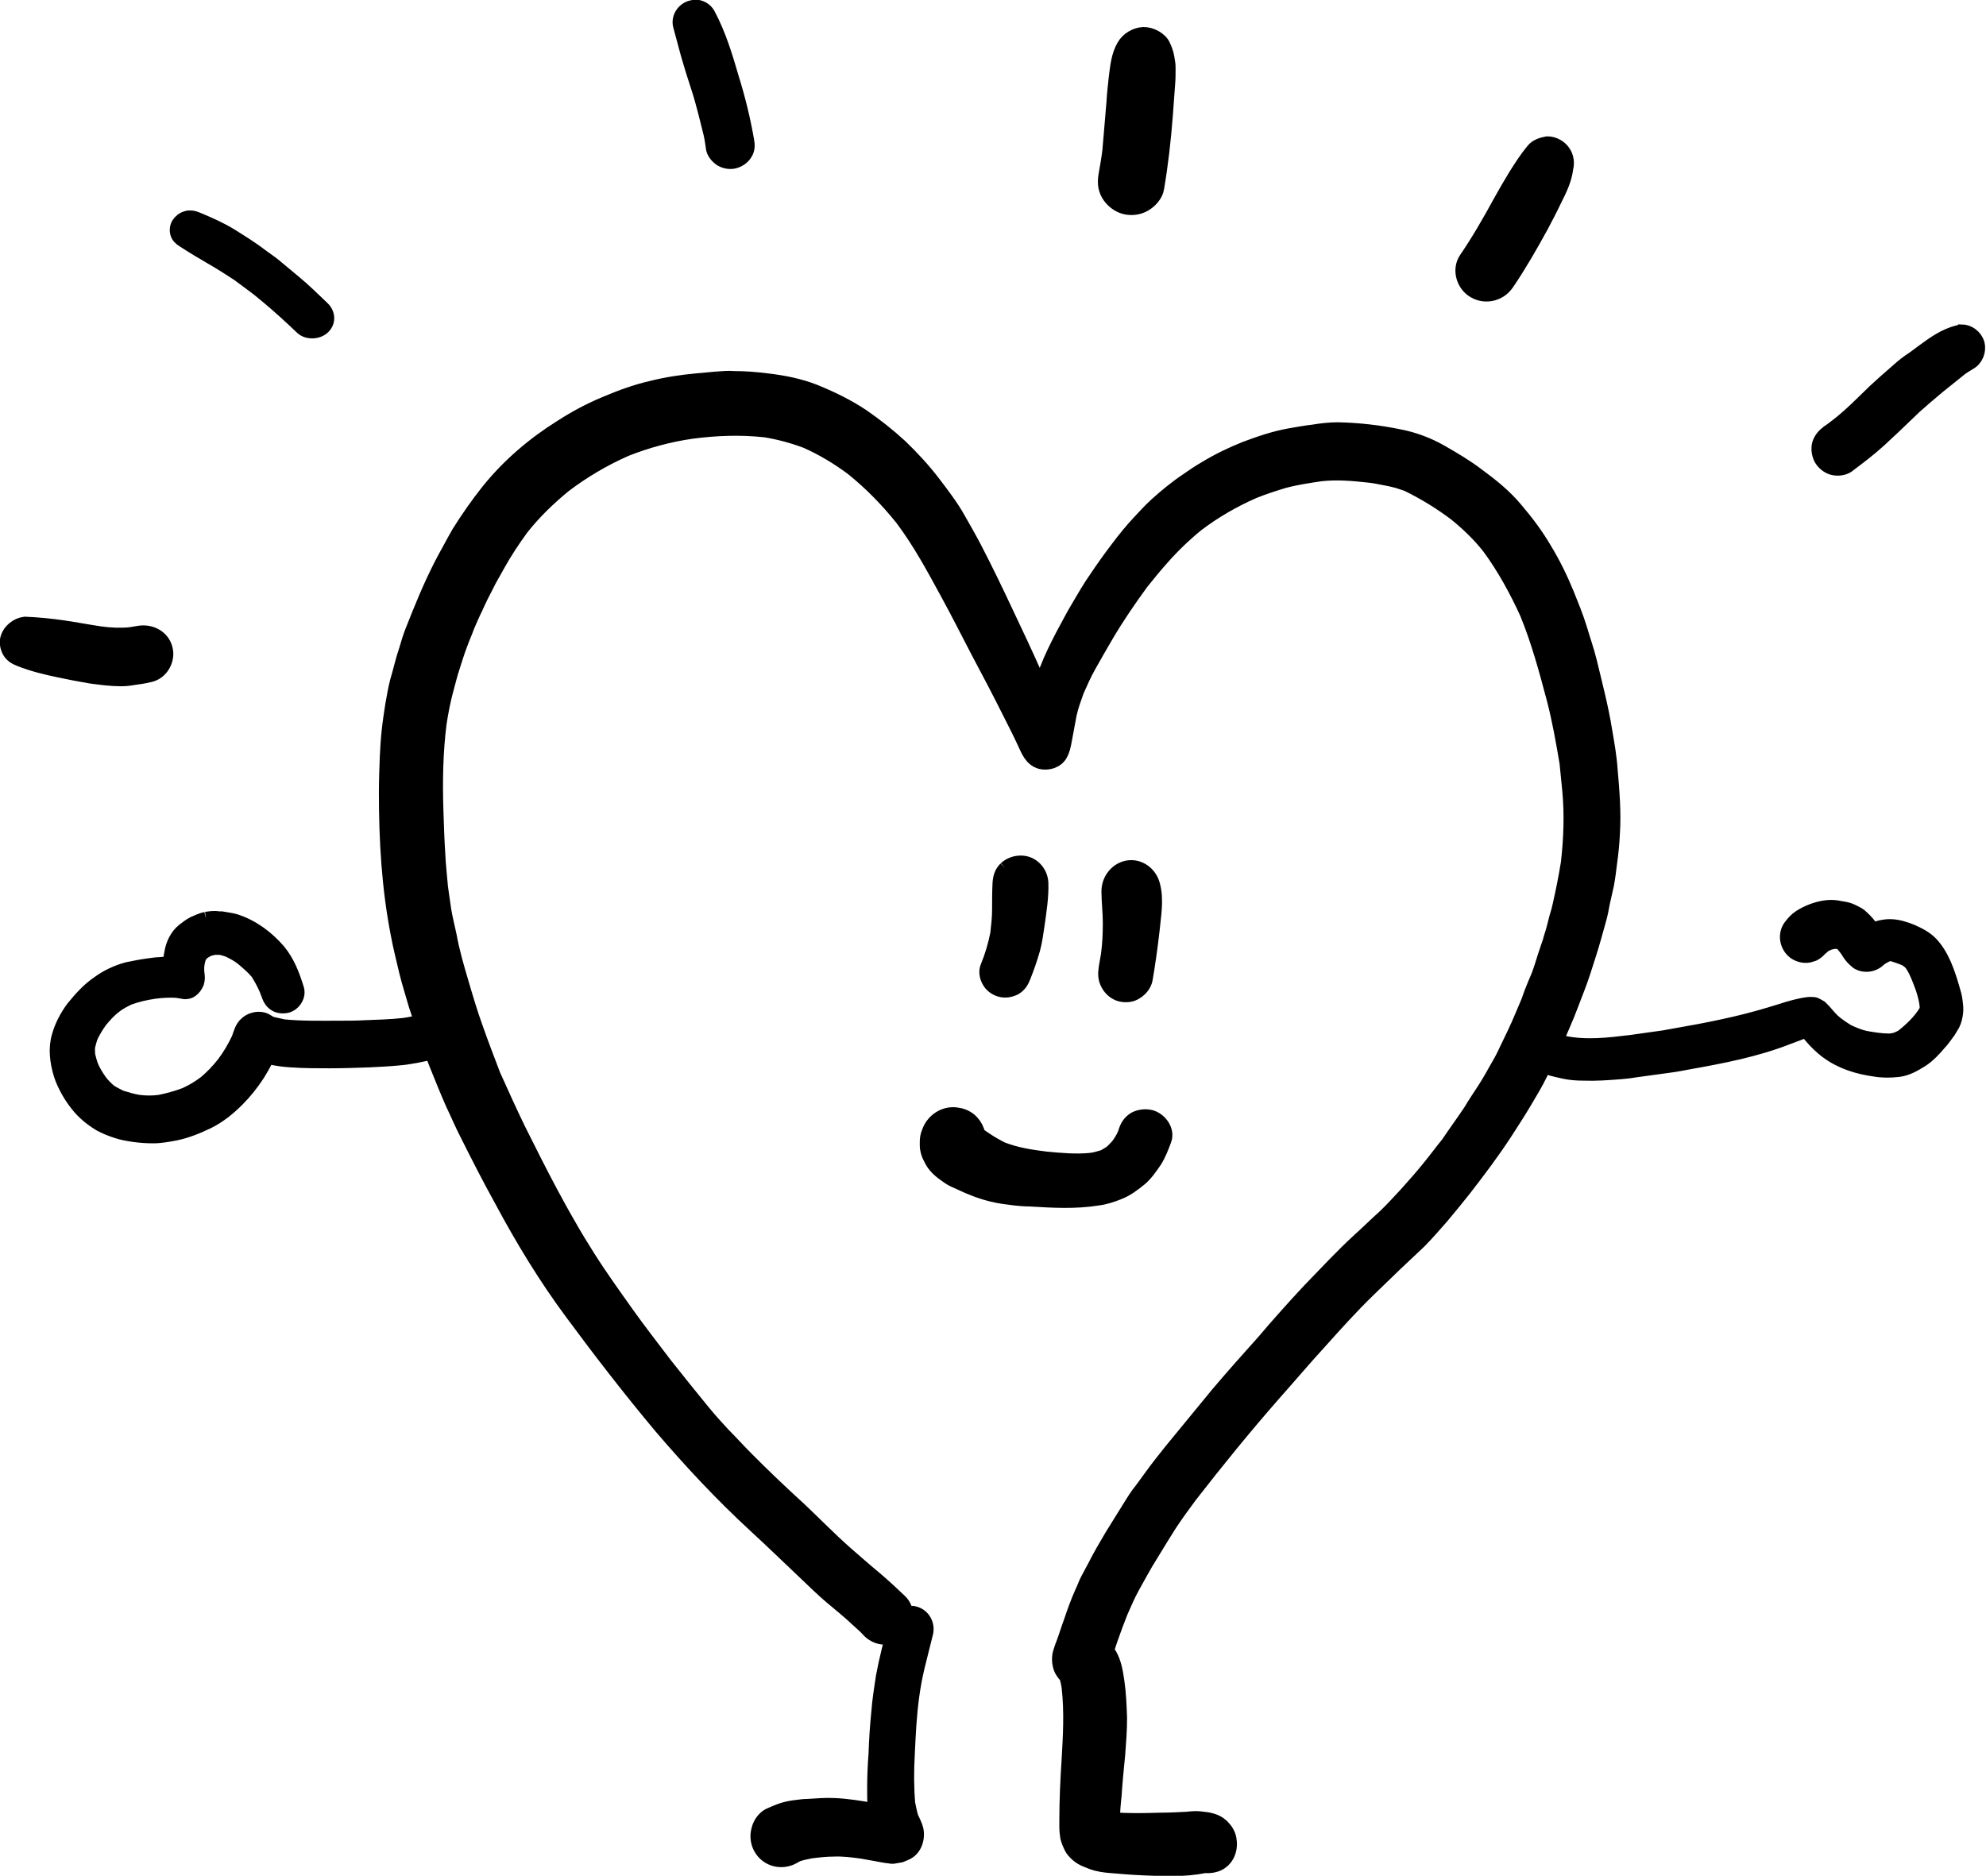 <?xml version="1.0" encoding="utf-8"?>
<!-- Generator: Adobe Illustrator 22.1.0, SVG Export Plug-In . SVG Version: 6.00 Build 0)  -->
<svg version="1.1" id="Layer_1" xmlns="http://www.w3.org/2000/svg" xmlns:xlink="http://www.w3.org/1999/xlink" x="0px" y="0px"
	 viewBox="0 0 434 410" style="enable-background:new 0 0 434 410;" xml:space="preserve">
<style type="text/css">
	.st0{stroke:#000000;stroke-width:3;}
</style>
<title>happyheart_DL</title>
<desc>Created with Sketch.</desc>
<g id="happyheart_DL">
	<g id="happyheart" transform="translate(185, 239)">
		<path id="Fill-2" class="st0" d="M48.2,127.9c0,0.1,0.1,0.1,0.1,0.2C48.2,128,48.2,127.9,48.2,127.9 M-9.5-143
			c0.1,0,0.2,0.1,0.3,0.1C-9.3-142.9-9.4-143-9.5-143 M-28.3-156.3l-4.4,0.4c-3.3,0.3-6.6,0.8-9.8,1.6c-3.5,0.8-6.8,2-10.1,3.4
			c-3.4,1.4-6.6,3.1-9.7,5.1c-6.1,3.8-11.6,8.5-16.1,14.1c-2.3,2.9-4.4,5.9-6.4,9.1c-0.7,1.2-1.4,2.5-2.1,3.8
			c-2.5,4.4-4.6,9.1-6.5,13.8c-0.5,1.3-1.1,2.7-1.6,4c-0.5,1.3-0.9,2.6-1.3,4c-0.8,2.3-1.3,4.7-2,7c-0.4,1.6-0.7,3.3-1,5
			c-0.3,1.9-0.6,3.9-0.8,5.8c-0.2,1.8-0.3,3.7-0.4,5.5c-0.1,2.7-0.2,5.3-0.2,8c0,10.4,0.6,20.8,2.6,31c0.5,2.7,1.2,5.4,1.8,8
			c0.6,2.5,1.4,4.9,2.1,7.4c0.3,0.9,0.6,1.8,0.9,2.7c0.4,1.2,0.8,2.5,1.2,3.7c0.8,2.3,1.6,4.6,2.5,6.8c1.1,2.7,2.2,5.5,3.4,8.2
			c1.1,2.3,2.1,4.7,3.3,7c2.4,4.8,4.8,9.5,7.4,14.2c4.6,8.6,9.7,17,15.5,24.8c6.2,8.4,12.7,16.8,19.4,24.8
			c6.5,7.6,13.3,14.9,20.7,21.7c3.8,3.5,7.4,7,11.1,10.5c1.8,1.7,3.5,3.4,5.4,5c1.9,1.6,3.9,3.2,5.8,5c0.9,0.8,1.8,1.6,2.6,2.5
			c1.9,1.8,4.9,1.9,6.7,0c1.8-1.8,1.9-4.9,0-6.7c-1.8-1.7-3.6-3.4-5.5-5c-2.2-1.8-4.3-3.7-6.4-5.5c-3.5-3.1-6.8-6.5-10.2-9.7
			c-2-1.8-4-3.7-5.9-5.5c-1.9-1.8-3.8-3.7-5.7-5.6c-1.7-1.7-3.3-3.5-5-5.2c-1.5-1.6-3-3.3-4.4-5c-2.8-3.4-5.5-6.8-8.2-10.2
			c-2.8-3.7-5.7-7.4-8.4-11.2c-2.9-4.1-5.8-8.1-8.5-12.4c-1.4-2.2-2.8-4.5-4.1-6.8c-1.4-2.4-2.7-4.8-4-7.2c-2.4-4.5-4.7-9.1-7-13.7
			c-1.9-3.9-3.7-7.9-5.5-11.9c-1.3-3.4-2.6-6.8-3.8-10.2c-1.2-3.3-2.2-6.7-3.2-10.1c-1-3.4-2-6.8-2.6-10.2c-0.4-1.9-0.9-3.8-1.2-5.7
			c-0.2-1.6-0.5-3.3-0.7-4.9c-0.2-2.5-0.5-4.9-0.6-7.4c-0.2-3.1-0.3-6.3-0.4-9.4c-0.2-6.3-0.1-12.7,0.7-19c0.4-2.6,0.9-5.2,1.6-7.7
			c0.4-1.5,0.8-3.1,1.3-4.6c0.5-1.6,1-3.2,1.6-4.8c0.5-1.4,1.1-2.7,1.6-4.1c0.6-1.4,1.2-2.8,1.9-4.2c0.7-1.6,1.5-3.2,2.3-4.7
			c0.7-1.5,1.6-2.9,2.4-4.4c1.6-2.9,3.4-5.6,5.3-8.2c2.7-3.4,5.8-6.4,9.2-9.2c4.2-3.2,8.8-5.9,13.6-8c4.6-1.8,9.4-3.1,14.3-3.8
			c5.3-0.7,10.7-0.9,16.1-0.3c3,0.5,6,1.3,8.9,2.4c3.6,1.6,6.9,3.6,10,5.9c4.1,3.3,7.7,7,10.9,11c3.9,5.2,6.9,10.8,10,16.5
			c2.3,4.2,4.5,8.6,6.7,12.8c2.3,4.3,4.6,8.7,6.8,13.1c1.1,2.2,2.2,4.3,3.2,6.5c0.8,1.7,1.5,3.7,3.6,4.3c1.6,0.4,3.6-0.2,4.4-1.7
			c0.5-0.9,0.7-1.8,0.9-2.9c0.4-2,0.7-3.9,1.1-5.9c0.4-1.8,1-3.4,1.6-5.1c0.8-1.8,1.6-3.6,2.6-5.4c1.3-2.3,2.6-4.6,3.9-6.8
			c2.3-3.9,4.9-7.7,7.6-11.4c1.5-1.9,3-3.7,4.6-5.5c2.3-2.6,4.8-5,7.5-7.2c3.8-2.9,8-5.3,12.3-7.2c2.2-0.9,4.4-1.6,6.7-2.3
			c2.6-0.7,5.3-1.1,8-1.5c3.5-0.4,7-0.1,10.6,0.3c1,0.1,2,0.3,3,0.5c1.1,0.2,2.1,0.4,3.2,0.7c0.7,0.2,1.4,0.5,2.1,0.7
			c3.7,1.8,7.3,4,10.6,6.5c2.7,2.2,5.2,4.6,7.3,7.3c3.3,4.5,5.9,9.3,8.2,14.3c2.5,6.1,4.2,12.4,5.9,18.8c1.2,4.6,2,9.2,2.8,13.9
			c0.2,2,0.4,4,0.6,6c0.5,5.3,0.3,10.6-0.3,15.9c-0.5,3.1-1.1,6.1-1.8,9.2c-0.2,0.9-0.4,1.7-0.7,2.6c-0.4,1.6-0.8,3.2-1.3,4.7
			c-0.2,0.9-0.6,1.8-0.9,2.8c-0.5,1.4-0.9,2.9-1.4,4.3c-0.3,1-0.8,2-1.2,3c-0.5,1.2-1,2.5-1.4,3.7c-1,2.3-1.9,4.6-3,6.9
			c-0.8,1.7-1.7,3.5-2.5,5.2c-0.6,1.2-1.3,2.3-1.9,3.4c-0.6,1.1-1.3,2.3-2,3.4c-1.1,1.7-2.2,3.3-3.2,5c-1.6,2.4-3.3,4.7-4.9,7.1
			c-1.4,1.7-2.7,3.5-4.1,5.2c-1.6,2-3.3,3.9-5,5.8c-1.6,1.7-3.1,3.4-4.8,5c-1.9,1.7-3.7,3.5-5.6,5.2c-3.8,3.5-7.2,7.2-10.8,10.9
			c-1.8,1.9-3.5,3.8-5.2,5.7c-1.6,1.8-3.2,3.6-4.7,5.4c-3.4,3.8-6.8,7.6-10.1,11.5c-3.4,4.1-6.7,8.2-10.1,12.3c-1.6,2-3.2,4-4.7,6.1
			c-0.9,1.2-1.7,2.4-2.6,3.5c-0.8,1.1-1.5,2.3-2.2,3.4c-1.2,1.9-2.4,3.9-3.6,5.8c-1.3,2.2-2.6,4.4-3.7,6.6c-0.5,0.9-1,1.9-1.5,2.8
			c-0.5,0.9-0.8,1.9-1.3,2.9c-0.9,2-1.7,4.2-2.4,6.3c-0.6,1.6-1.1,3.3-1.7,4.9c-0.3,0.7-0.5,1.4-0.7,2c-0.4,1.3-0.2,3.2,0.6,4.3
			c0.3,0.4,0.5,0.7,0.8,1c0.2,0.7,0.4,1.5,0.5,2.3c0.6,5.3,0.3,10.6,0,15.8c-0.3,4.5-0.5,8.9-0.5,13.4c0,0.5,0,0.9,0,1.4
			c0,0.7,0.1,1.5,0.2,2.2c0.2,0.8,0.5,1.5,0.9,2.3c0.4,0.8,1.6,1.9,2.4,2.3c0.7,0.4,1.4,0.6,2.1,0.9c1.3,0.5,2.8,0.7,4.1,0.8
			c2.4,0.2,4.7,0.4,7.1,0.5c4.5,0.2,9.1,0.4,13.5-0.5c1.1,0.1,2.3-0.1,3.2-0.6c1.9-1.1,2.6-3.3,2.2-5.4c-0.2-1.1-0.8-2-1.6-2.8
			c-1.4-1.3-3-1.5-4.9-1.7c-0.9-0.1-1.9,0-2.8,0.1c-1.9,0.1-3.9,0.2-5.8,0.2c-3.4,0.1-6.9,0.2-10.4-0.1c0.1-1.7,0.2-3.4,0.4-5.1
			c0.2-3,0.5-6.1,0.8-9.1c0.2-2.6,0.4-5.3,0.4-7.9c-0.1-2.7-0.2-5.4-0.6-8.1c-0.3-2-0.6-3.9-1.6-5.7c-0.2-0.3-0.4-0.6-0.6-0.9
			c0.2-0.9,0.5-1.7,0.8-2.6c0.7-2,1.4-3.9,2.2-5.9c0.8-1.8,1.6-3.7,2.6-5.5c1.3-2.3,2.5-4.6,3.9-6.8c1.4-2.3,2.8-4.6,4.2-6.8
			c1.4-2.1,2.9-4.2,4.4-6.2c5.9-7.6,12-15.1,18.4-22.4c3.3-3.7,6.5-7.5,9.8-11.1c3.5-3.9,7-7.8,10.7-11.4c2-1.9,4-3.9,6-5.8
			c1.7-1.6,3.5-3.3,5.2-4.9c1.7-1.7,3.3-3.6,4.9-5.4c1.7-2,3.3-4,4.9-6c3.1-4,6.2-8.1,9-12.4c1.4-2.2,2.8-4.3,4.1-6.5
			c1.3-2.2,2.6-4.3,3.7-6.6c1.1-2.3,2.3-4.6,3.3-6.9c1.1-2.6,2.3-5.2,3.3-7.9c0.9-2.4,1.9-4.8,2.7-7.3c0.8-2.5,1.6-4.9,2.3-7.4
			c0.4-1.4,0.8-2.9,1.2-4.3c0.3-1.1,0.5-2.2,0.7-3.3c0.3-1.3,0.6-2.7,0.9-4c0.3-1.6,0.5-3.2,0.7-4.9c0.3-2.1,0.5-4.2,0.6-6.3
			c0.3-4.7-0.1-9.4-0.5-14c-0.2-2.9-0.7-5.7-1.2-8.6c-0.8-5-2.1-9.9-3.3-14.9c-0.6-2.5-1.5-5-2.2-7.4c-0.8-2.6-1.8-5-2.8-7.5
			c-1.4-3.4-3-6.7-4.9-9.8c-1.8-3.1-4-6-6.3-8.7c-2.4-2.9-5.4-5.3-8.4-7.5c-2.5-1.9-5.2-3.5-8-5.1c-2.8-1.6-6-2.8-9.2-3.4
			c-4.4-0.9-8.8-1.4-13.3-1.5c-1.8,0-3.6,0.2-5.4,0.5c-1.7,0.2-3.4,0.5-5.1,0.8c-3.4,0.6-6.6,1.7-9.8,2.9c-3,1.2-5.9,2.6-8.7,4.3
			c-1.4,0.8-2.7,1.7-4,2.6c-2.4,1.6-4.7,3.5-6.8,5.4c-1.3,1.2-2.5,2.5-3.7,3.8c-1.7,1.8-3.3,3.8-4.8,5.8c-1.6,2.1-3.1,4.2-4.5,6.3
			c-1.5,2.1-2.8,4.4-4.1,6.6c-1.2,2-2.2,4-3.3,6c-1.3,2.5-2.5,4.9-3.5,7.5c-0.4,1.1-0.9,2.2-1.2,3.4c0,0.1-0.1,0.2-0.1,0.4
			c-0.4-0.8-0.7-1.7-1.1-2.5c-2-4.5-4.1-9-6.2-13.4c-2.3-4.9-4.6-9.7-7.1-14.5c-1.1-2.1-2.3-4.2-3.5-6.3c-1.5-2.7-3.5-5.3-5.4-7.8
			c-2.2-2.9-4.7-5.6-7.3-8.1c-2.6-2.4-5.4-4.6-8.3-6.6c-3.3-2.2-6.8-3.9-10.5-5.4c-3.3-1.3-6.9-2-10.4-2.4c-2.4-0.3-4.8-0.5-7.2-0.5
			C-25.7-156.5-27-156.4-28.3-156.3"/>
		<path id="Fill-4" class="st0" d="M10.6,116.1c-1,3.8-2,7.6-2.7,11.4c-0.4,2.6-0.8,5.2-1,7.8c-0.3,3-0.5,6-0.6,9.1
			C6.1,146.9,6,149.5,6,152c0,1.3,0,2.7,0.1,4c0,0.2,0,0.4,0,0.6c-0.1,0-0.1,0-0.2,0c-2.9-0.5-5.8-1-8.7-1.1
			c-1.9-0.1-3.9,0.1-5.8,0.2c-0.7,0-1.5,0.1-2.2,0.2c-1,0.1-2.1,0.3-3.1,0.6c-1,0.3-2,0.8-3,1.2c-1.2,0.6-2.1,1.9-2.4,3.2
			c-0.4,1.4-0.2,2.9,0.5,4.1c1.5,2.6,4.7,3.3,7.2,1.9c0.3-0.2,0.6-0.3,0.9-0.5c0.9-0.3,1.9-0.5,2.9-0.7c1.6-0.2,3.3-0.4,4.9-0.4
			c2.2-0.1,4.4,0.2,6.5,0.5c0.9,0.2,1.8,0.3,2.8,0.5c1,0.2,2,0.4,3,0.5c0.4,0.1,0.8,0.1,1.2,0c0.4-0.1,0.8-0.1,1.2-0.2
			c0.5-0.2,1-0.4,1.4-0.6c1.8-0.9,2.5-3.2,2.1-5.1c-0.2-0.9-0.7-1.8-1.1-2.7c-0.3-1-0.5-2-0.7-3c-0.3-3.5-0.3-7.1-0.1-10.6
			c0.2-4.4,0.4-8.7,1-13c0.3-2.2,0.7-4.3,1.2-6.4c0.6-2.4,1.2-4.8,1.8-7.2c0.5-1.9-0.6-3.9-2.5-4.4c-0.3-0.1-0.6-0.1-0.9-0.1
			C12.5,113.5,11,114.6,10.6,116.1"/>
		<path id="Fill-6" class="st0" d="M157.2-11c0.1,0,0.1,0,0.2,0C157.3-11,157.2-11,157.2-11z M154.8-11.7c0.1,0,0.1,0.1,0.2,0.1
			C154.9-11.6,154.9-11.7,154.8-11.7z M209.8-14.2C209.9-14.2,209.9-14.2,209.8-14.2L209.8-14.2z M231.8-29.2c0.1,0,0.2,0.1,0.2,0.1
			C232-29.1,231.9-29.1,231.8-29.2z M211.1-40c-1,0.4-1.9,0.8-2.8,1.4c-0.8,0.5-1.5,1.3-2.1,2.1c-1.3,1.8-0.8,4.4,1,5.7
			c0.9,0.6,2,0.9,3.1,0.7c0.3-0.1,0.7-0.2,1-0.3c0.6-0.3,1.1-0.7,1.5-1.2c0.3-0.2,0.5-0.4,0.8-0.7c0.4-0.2,0.9-0.5,1.3-0.6
			c0.3-0.1,0.6-0.1,0.9-0.2c0.3,0,0.5,0,0.8,0c0.2,0.1,0.4,0.1,0.6,0.2c0.1,0.1,0.2,0.2,0.4,0.3c0.5,0.6,1,1.2,1.4,1.9
			c0.5,0.8,1,1.3,1.7,1.9c0.4,0.4,1.3,0.7,1.9,0.7c1,0.1,2.1-0.3,2.8-0.9c0.3-0.3,0.6-0.5,0.9-0.7c0.4-0.2,0.7-0.4,1.1-0.6
			c0.2,0,0.4-0.1,0.6-0.1c0.3,0,0.5,0,0.8,0.1c0.9,0.3,1.8,0.6,2.7,1c0.3,0.2,0.5,0.4,0.8,0.6c0.3,0.3,0.5,0.6,0.7,0.9
			c0.9,1.5,1.5,3.2,2.1,4.8c0.4,1.3,0.8,2.6,0.9,4c0,0.2,0,0.4,0,0.6c0,0.1-0.1,0.2-0.1,0.3c-0.7,1.2-1.6,2.3-2.6,3.3
			c-0.8,0.8-1.7,1.6-2.6,2.3c-0.5,0.3-1,0.5-1.5,0.7c-0.5,0.1-0.9,0.2-1.4,0.2c-1.7,0-3.5-0.3-5.2-0.6c-1.3-0.3-2.5-0.8-3.8-1.4
			c-1.1-0.7-2.2-1.4-3.2-2.3c-0.5-0.5-0.9-0.9-1.3-1.4c-0.3-0.4-0.7-0.8-1-1.1l-0.5-0.5c-0.3-0.2-0.6-0.3-0.9-0.5
			c-0.3-0.2-0.8-0.2-1.2-0.2c-0.6,0-1.1,0.1-1.7,0.2c-1.5,0.3-3,0.7-4.5,1.2c-3.5,1.1-7,2.1-10.5,2.9c-3.5,0.8-6.9,1.5-10.4,2.1
			c-1.7,0.3-3.3,0.6-5,0.9l-7.1,1c-2.5,0.3-4.9,0.6-7.4,0.7c-2.4,0.1-4.9,0-7.3-0.5c-0.7-0.2-1.5-0.4-2.2-0.7c0,0,0,0,0,0
			c0,0,0,0,0,0c-0.1-0.3-0.2-0.5-0.3-0.8c-0.6-1.5-2.6-2.1-4-1.4c-0.7,0.3-1.3,0.9-1.5,1.7c-0.3,0.8-0.2,1.6,0.1,2.4
			c0.1,0.4,0.3,0.7,0.4,1c0.2,0.5,0.6,1,1,1.4c0.8,0.9,1.9,1.4,3,1.9c1.1,0.4,2.3,0.6,3.5,0.9c1.4,0.3,2.8,0.4,4.3,0.4
			c2.6,0.1,5.3-0.1,7.9-0.3c1.1-0.1,2.2-0.2,3.3-0.4c2.4-0.3,4.9-0.7,7.3-1c1.6-0.2,3.1-0.5,4.7-0.8c7.3-1.3,14.5-2.7,21.4-5.4
			c0.8-0.3,1.6-0.6,2.4-0.9c0.6-0.2,1.1-0.5,1.6-0.7c0.3,0.4,0.6,0.8,0.9,1.2c1.1,1.3,2.4,2.6,3.8,3.6c3,2.2,6.6,3.3,10.2,3.8
			c1.7,0.3,3.4,0.3,5.2,0.1c1.9-0.2,3.6-1.2,5.2-2.2c1.5-1,2.7-2.3,3.8-3.6c0.8-0.8,1.4-1.8,2.1-2.7c0.3-0.5,0.6-1,0.9-1.5
			c0.4-0.8,0.6-1.7,0.7-2.6c0.1-0.8,0-1.6-0.1-2.4c-0.1-1-0.4-2-0.7-3c-1-3.4-2.2-7-4.6-9.6c-1.2-1.3-2.8-2.1-4.4-2.8
			c-1.5-0.6-3.1-1.1-4.7-1.1c-1.3,0-2.6,0.3-3.8,0.8c-0.2-0.3-0.4-0.6-0.6-0.9c-0.6-0.8-1.3-1.5-2.1-2.2c-0.5-0.4-1.2-0.7-1.8-1
			c-0.6-0.3-1.4-0.5-2.1-0.6c-0.4-0.1-0.8-0.1-1.1-0.2C214.6-41,212.8-40.6,211.1-40z"/>
		<path id="Fill-8" class="st0" d="M-140-38.2c-0.9,0.2-1.8,0.6-2.7,1c-0.8,0.4-1.5,1-2.2,1.5c-1.5,1.2-2.4,3.1-2.7,5
			c-0.2,0.8-0.2,1.6-0.2,2.3c-0.7,0-1.4,0-2.2,0.1c-0.9,0-1.9,0.2-2.8,0.3c-1.5,0.2-2.9,0.5-4.4,0.8c-2.2,0.6-4.4,1.6-6.3,3
			c-2.2,1.5-3.9,3.4-5.6,5.5c-1.4,1.9-2.5,4-3.1,6.2c-0.8,2.7-0.4,5.6,0.4,8.3c0.4,1.3,1,2.5,1.6,3.6c0.6,1.1,1.3,2.1,2,3
			c1.4,1.8,3.1,3.2,5.1,4.4c1.1,0.6,2.4,1.1,3.6,1.5c1.2,0.4,2.4,0.6,3.7,0.8c1.4,0.2,2.8,0.3,4.3,0.3c1.6,0,3.2-0.3,4.8-0.6
			c2.5-0.5,4.9-1.5,7.2-2.6c2.4-1.2,4.5-2.9,6.4-4.8c1.7-1.7,3.2-3.6,4.5-5.6c0.6-1,1.2-2,1.7-3c0.1-0.3,0.2-0.5,0.4-0.8
			c0.1,0,0.2,0.1,0.3,0.1c1.6,0.4,3.2,0.6,4.8,0.7C-118.6-7-115.8-7-113-7c2.9,0,5.8-0.1,8.6-0.2c2.1-0.1,4.2-0.2,6.3-0.4
			c2.7-0.2,5.3-0.8,7.9-1.4c1.9-0.5,3.1-2.6,2.6-4.5c-0.5-1.9-2.6-3-4.5-2.5c-1.6,0.4-3.1,0.8-4.7,1c-2.8,0.3-5.7,0.4-8.6,0.5
			c-1.8,0.1-3.7,0.1-5.5,0.1c-4,0-8.1,0.1-12.1-0.3c-0.9-0.2-1.8-0.4-2.7-0.6c-0.1,0-0.1-0.1-0.2-0.1c-0.6-0.3-0.9-0.6-1.5-0.8
			c-1.3-0.4-2.9,0-3.9,1c-0.9,0.8-1.2,2.1-1.6,3.2c-0.9,1.9-2,3.8-3.3,5.5c-1.2,1.5-2.6,3-4.1,4.2c-1.3,1-2.7,1.8-4.2,2.5
			c-1.8,0.7-3.7,1.2-5.6,1.6c-1.5,0.2-3.1,0.2-4.6,0c-1.3-0.2-2.6-0.6-3.9-1c-0.8-0.4-1.6-0.8-2.4-1.3c-0.8-0.7-1.5-1.4-2.1-2.2
			c-0.7-1-1.4-2.1-1.9-3.3c-0.3-0.8-0.5-1.6-0.7-2.4c0-0.7-0.1-1.3,0-1.9c0.2-0.8,0.4-1.6,0.7-2.3c0.6-1.2,1.2-2.2,2-3.3
			c1-1.2,2-2.3,3.2-3.2c0.9-0.7,1.9-1.2,2.9-1.7c1.9-0.7,3.7-1.1,5.7-1.4c1.6-0.2,3.2-0.3,4.8-0.2c0.6,0.1,1.2,0.2,1.8,0.3
			c0.5,0,1-0.1,1.4-0.4c0.6-0.4,1-1,1.3-1.7c0.2-0.7,0.2-1.2,0.1-1.9c-0.1-0.7-0.1-1.5,0-2.2c0.1-0.5,0.2-1,0.4-1.5
			c0.1-0.1,0.1-0.3,0.2-0.4c0.2-0.2,0.4-0.4,0.6-0.6c0.3-0.2,0.7-0.4,1-0.6c0.5-0.2,1-0.3,1.5-0.4c0.4,0,0.8,0,1.2,0
			c0.6,0.1,1.2,0.3,1.8,0.5c1,0.5,2,1,2.9,1.7c1.2,1,2.4,2,3.4,3.2c0.7,1.1,1.3,2.2,1.8,3.3c0.1,0.2,0.2,0.5,0.3,0.7
			c0.1,0.4,0.3,0.7,0.4,1.1c0.3,0.8,0.7,1.4,1.5,1.9c0.7,0.4,1.6,0.5,2.5,0.3c1.6-0.4,2.8-2.3,2.2-3.9c-0.9-2.9-2-5.8-4-8.2
			c-2.5-2.9-5.7-5.3-9.4-6.5c-1-0.3-2-0.4-3.1-0.6c-0.2,0-0.4,0-0.6,0C-138.3-38.5-139.2-38.3-140-38.2"/>
		<path id="Fill-10" class="st0" d="M57.2-44.2c0,2.3,0.3,4.6,0.3,7c0,2.3-0.1,4.5-0.4,6.8c-0.2,1-0.3,1.9-0.5,2.9
			c-0.2,1.3-0.2,2.5,0.5,3.7c0.6,1.1,1.6,1.9,2.7,2.2c1.2,0.3,2.5,0.2,3.5-0.5c1-0.6,1.9-1.7,2.1-2.9c0.6-3.5,1.1-7.1,1.5-10.6
			c0.3-3.3,1-6.7,0.1-10c-0.6-2.3-2.6-3.9-4.8-3.9C59.5-49.5,57.2-47.1,57.2-44.2"/>
		<path id="Fill-12" class="st0" d="M34.7-49.2c-0.9,0.9-1.2,1.9-1.3,3.2c-0.1,1.9-0.1,3.9-0.1,5.8c0,1.8-0.2,3.5-0.4,5.3
			c-0.5,2.5-1.2,4.9-2.2,7.3c-0.4,1-0.1,2.3,0.4,3.1c0.5,0.9,1.4,1.6,2.5,1.9c1.1,0.3,2.2,0.1,3.2-0.4c1-0.6,1.5-1.4,1.9-2.4
			c0.8-2,1.5-4,2.1-6.1c0.5-1.8,0.7-3.6,1-5.5c0.4-2.9,0.9-6,0.8-9c-0.1-2.4-2-4.5-4.5-4.5C36.7-50.5,35.6-50,34.7-49.2"/>
		<path id="Fill-14" class="st0" d="M17.9,8.5c-0.3,0.7-0.4,1.4-0.4,2.1c0,0.2,0,0.5,0,0.7c0,1,0.3,2,0.8,2.9c0.8,1.8,2.2,2.9,3.8,4
			c0.8,0.6,1.8,1,2.7,1.4c2.3,1.1,4.6,2,7.1,2.6c1.6,0.4,3.4,0.6,5,0.8c1,0.1,2,0.2,3.1,0.2c5,0.3,9.9,0.6,14.9-0.2
			c1.6-0.2,3.1-0.7,4.6-1.3c1.8-0.7,3.2-1.8,4.7-3c1.3-1.1,2.3-2.6,3.2-3.9c0.9-1.4,1.5-3,2.1-4.6c0.8-2.1-0.9-4.5-3-5.1
			C65.2,4.8,64,5,63,5.5c-1,0.6-1.6,1.4-2,2.5c-0.1,0.3-0.2,0.6-0.3,0.9c-0.4,0.9-0.9,1.7-1.5,2.5c-0.5,0.5-0.9,1-1.5,1.5
			c-0.5,0.3-1,0.6-1.5,0.9c-1,0.3-2,0.6-3,0.7c-3.2,0.3-6.4,0-9.6-0.3c-3.3-0.4-6.5-0.9-9.6-2.1c-1.6-0.8-3.1-1.7-4.5-2.7
			C29.2,9.2,29,9,28.8,8.8c-0.5-2-1.9-3.6-4-4.1c-0.5-0.1-1-0.2-1.5-0.2C20.9,4.5,18.7,6.1,17.9,8.5"/>
		<path id="Fill-16" class="st0" d="M242.8-166.4c-2.8,0.7-5.2,2.4-7.5,4.1c-1.1,0.8-2.1,1.6-3.2,2.3c-1,0.7-1.9,1.5-2.8,2.3
			c-1.6,1.4-3.1,2.7-4.6,4.1c-2.6,2.5-5.1,5.1-7.9,7.3c-0.8,0.6-1.5,1.2-2.3,1.7c-0.9,0.7-1.6,1.4-2,2.6c-0.3,1.1-0.1,2.3,0.4,3.3
			c0.6,1,1.5,1.7,2.5,2c1,0.3,2.4,0.2,3.3-0.4c2.4-1.8,4.8-3.6,7.1-5.7c1-0.9,2-1.9,3-2.8c1.6-1.5,3.1-3,4.7-4.5
			c1.7-1.5,3.3-2.9,5-4.3c1.7-1.4,3.4-2.7,5.1-4.1c0.6-0.4,1.2-0.8,1.9-1.2c1.4-0.8,2.1-2.6,1.7-4.2c-0.5-1.6-2-2.7-3.6-2.7
			C243.5-166.5,243.2-166.5,242.8-166.4"/>
		<path id="Fill-18" class="st0" d="M-34-237.4c-1.8,0.5-2.9,2.4-2.4,4.1c0.6,2.1,1.1,4.2,1.7,6.3c0.7,2.4,1.4,4.7,2.2,7.1
			c0.6,1.8,1.1,3.7,1.6,5.6c0.3,1.2,0.6,2.4,0.9,3.6c0.4,1.4,0.6,2.9,0.8,4.3c0.2,0.9,1,1.8,1.8,2.3c0.9,0.5,2,0.7,3,0.4
			c1-0.3,1.8-0.9,2.3-1.7c0.6-0.9,0.6-1.9,0.4-2.9c-0.8-4.6-1.9-9.1-3.3-13.6c-1.4-4.8-2.8-9.5-5.2-14c-0.6-1.1-1.8-1.7-3-1.7
			C-33.4-237.5-33.7-237.5-34-237.4"/>
		<path id="Fill-20" class="st0" d="M-144.2-191.4c-0.8,0.2-1.4,0.7-1.8,1.3c-0.4,0.6-0.5,1.4-0.3,2.1c0.2,0.7,0.7,1.2,1.4,1.6
			c2.1,1.4,4.2,2.6,6.4,3.9c1.9,1.1,3.8,2.3,5.6,3.5c1.2,0.9,2.3,1.7,3.5,2.6c1.1,0.8,2.1,1.7,3.1,2.5c2.5,2.1,4.9,4.3,7.2,6.5
			c1.2,1.2,3.5,1.1,4.7,0c1.3-1.2,1.2-3,0-4.2c-2.1-2-4.1-4-6.3-5.8c-1.2-1-2.4-2-3.6-3c-1-0.9-2.2-1.7-3.3-2.5
			c-2.2-1.7-4.6-3.2-7-4.7c-2.3-1.4-4.8-2.5-7.2-3.5c-0.5-0.2-1-0.4-1.6-0.4C-143.7-191.5-144-191.5-144.2-191.4"/>
		<path id="Fill-22" class="st0" d="M-183.4-99.6c-0.3,1-0.1,2.1,0.4,3c0.6,1,1.4,1.4,2.4,1.8c2.8,1.1,5.7,1.8,8.6,2.4
			c2.3,0.5,4.5,0.9,6.8,1.3c2.2,0.3,4.5,0.6,6.7,0.6c1.2,0,2.4-0.2,3.6-0.4c0.9-0.1,1.8-0.3,2.7-0.5c2.6-0.6,4.1-3.5,3.4-5.9
			c-0.7-2.6-3.4-3.9-6-3.4c-0.6,0.1-1.2,0.2-1.8,0.3c-2.2,0.2-4.3,0.1-6.5-0.2c-2.7-0.4-5.3-0.9-8-1.3c-2.8-0.4-5.6-0.7-8.4-0.8
			c0,0-0.1,0-0.1,0C-181.3-102.5-182.9-101.2-183.4-99.6"/>
		<path id="Fill-24" class="st0" d="M150-206.2c-1.5,1.8-2.7,3.7-3.9,5.6c-1.1,1.8-2.2,3.7-3.2,5.5c-2.4,4.4-4.8,8.6-7.6,12.7
			c-1.6,2.4-0.5,5.8,1.9,7.1c1.2,0.7,2.7,0.9,4.1,0.5c1.4-0.4,2.4-1.2,3.2-2.4c2.7-4,5.1-8.2,7.4-12.4c1-1.9,2-3.8,2.9-5.7
			c1.1-2.2,2.2-4.4,2.5-6.9c0.2-0.8,0.2-1.5,0-2.3c-0.3-1.1-1-2-2-2.6c-0.7-0.4-1.4-0.6-2.2-0.6C152-207.5,150.7-207.1,150-206.2"/>
		<path id="Fill-26" class="st0" d="M60.5-228.9c-1.2,2.1-1.4,4.5-1.7,6.8c-0.2,1.8-0.4,3.6-0.5,5.4c-0.3,3.5-0.6,7-0.9,10.6
			c-0.2,1.7-0.5,3.4-0.8,5.1c-0.3,1.6-0.3,3.1,0.6,4.6c0.8,1.3,2.1,2.3,3.5,2.7c1.5,0.4,3.2,0.2,4.5-0.6c1.2-0.7,2.5-2.1,2.7-3.6
			c0.9-5.3,1.5-10.6,1.9-15.9c0.2-2.3,0.3-4.5,0.5-6.8c0.1-1.1,0.1-2.2,0.1-3.3c0-0.5,0-1-0.1-1.5c-0.2-1.5-0.4-2.3-1-3.6
			c-0.7-1.6-2.8-2.6-4.4-2.6C63.1-231.5,61.4-230.5,60.5-228.9"/>
	</g>
</g>
</svg>
